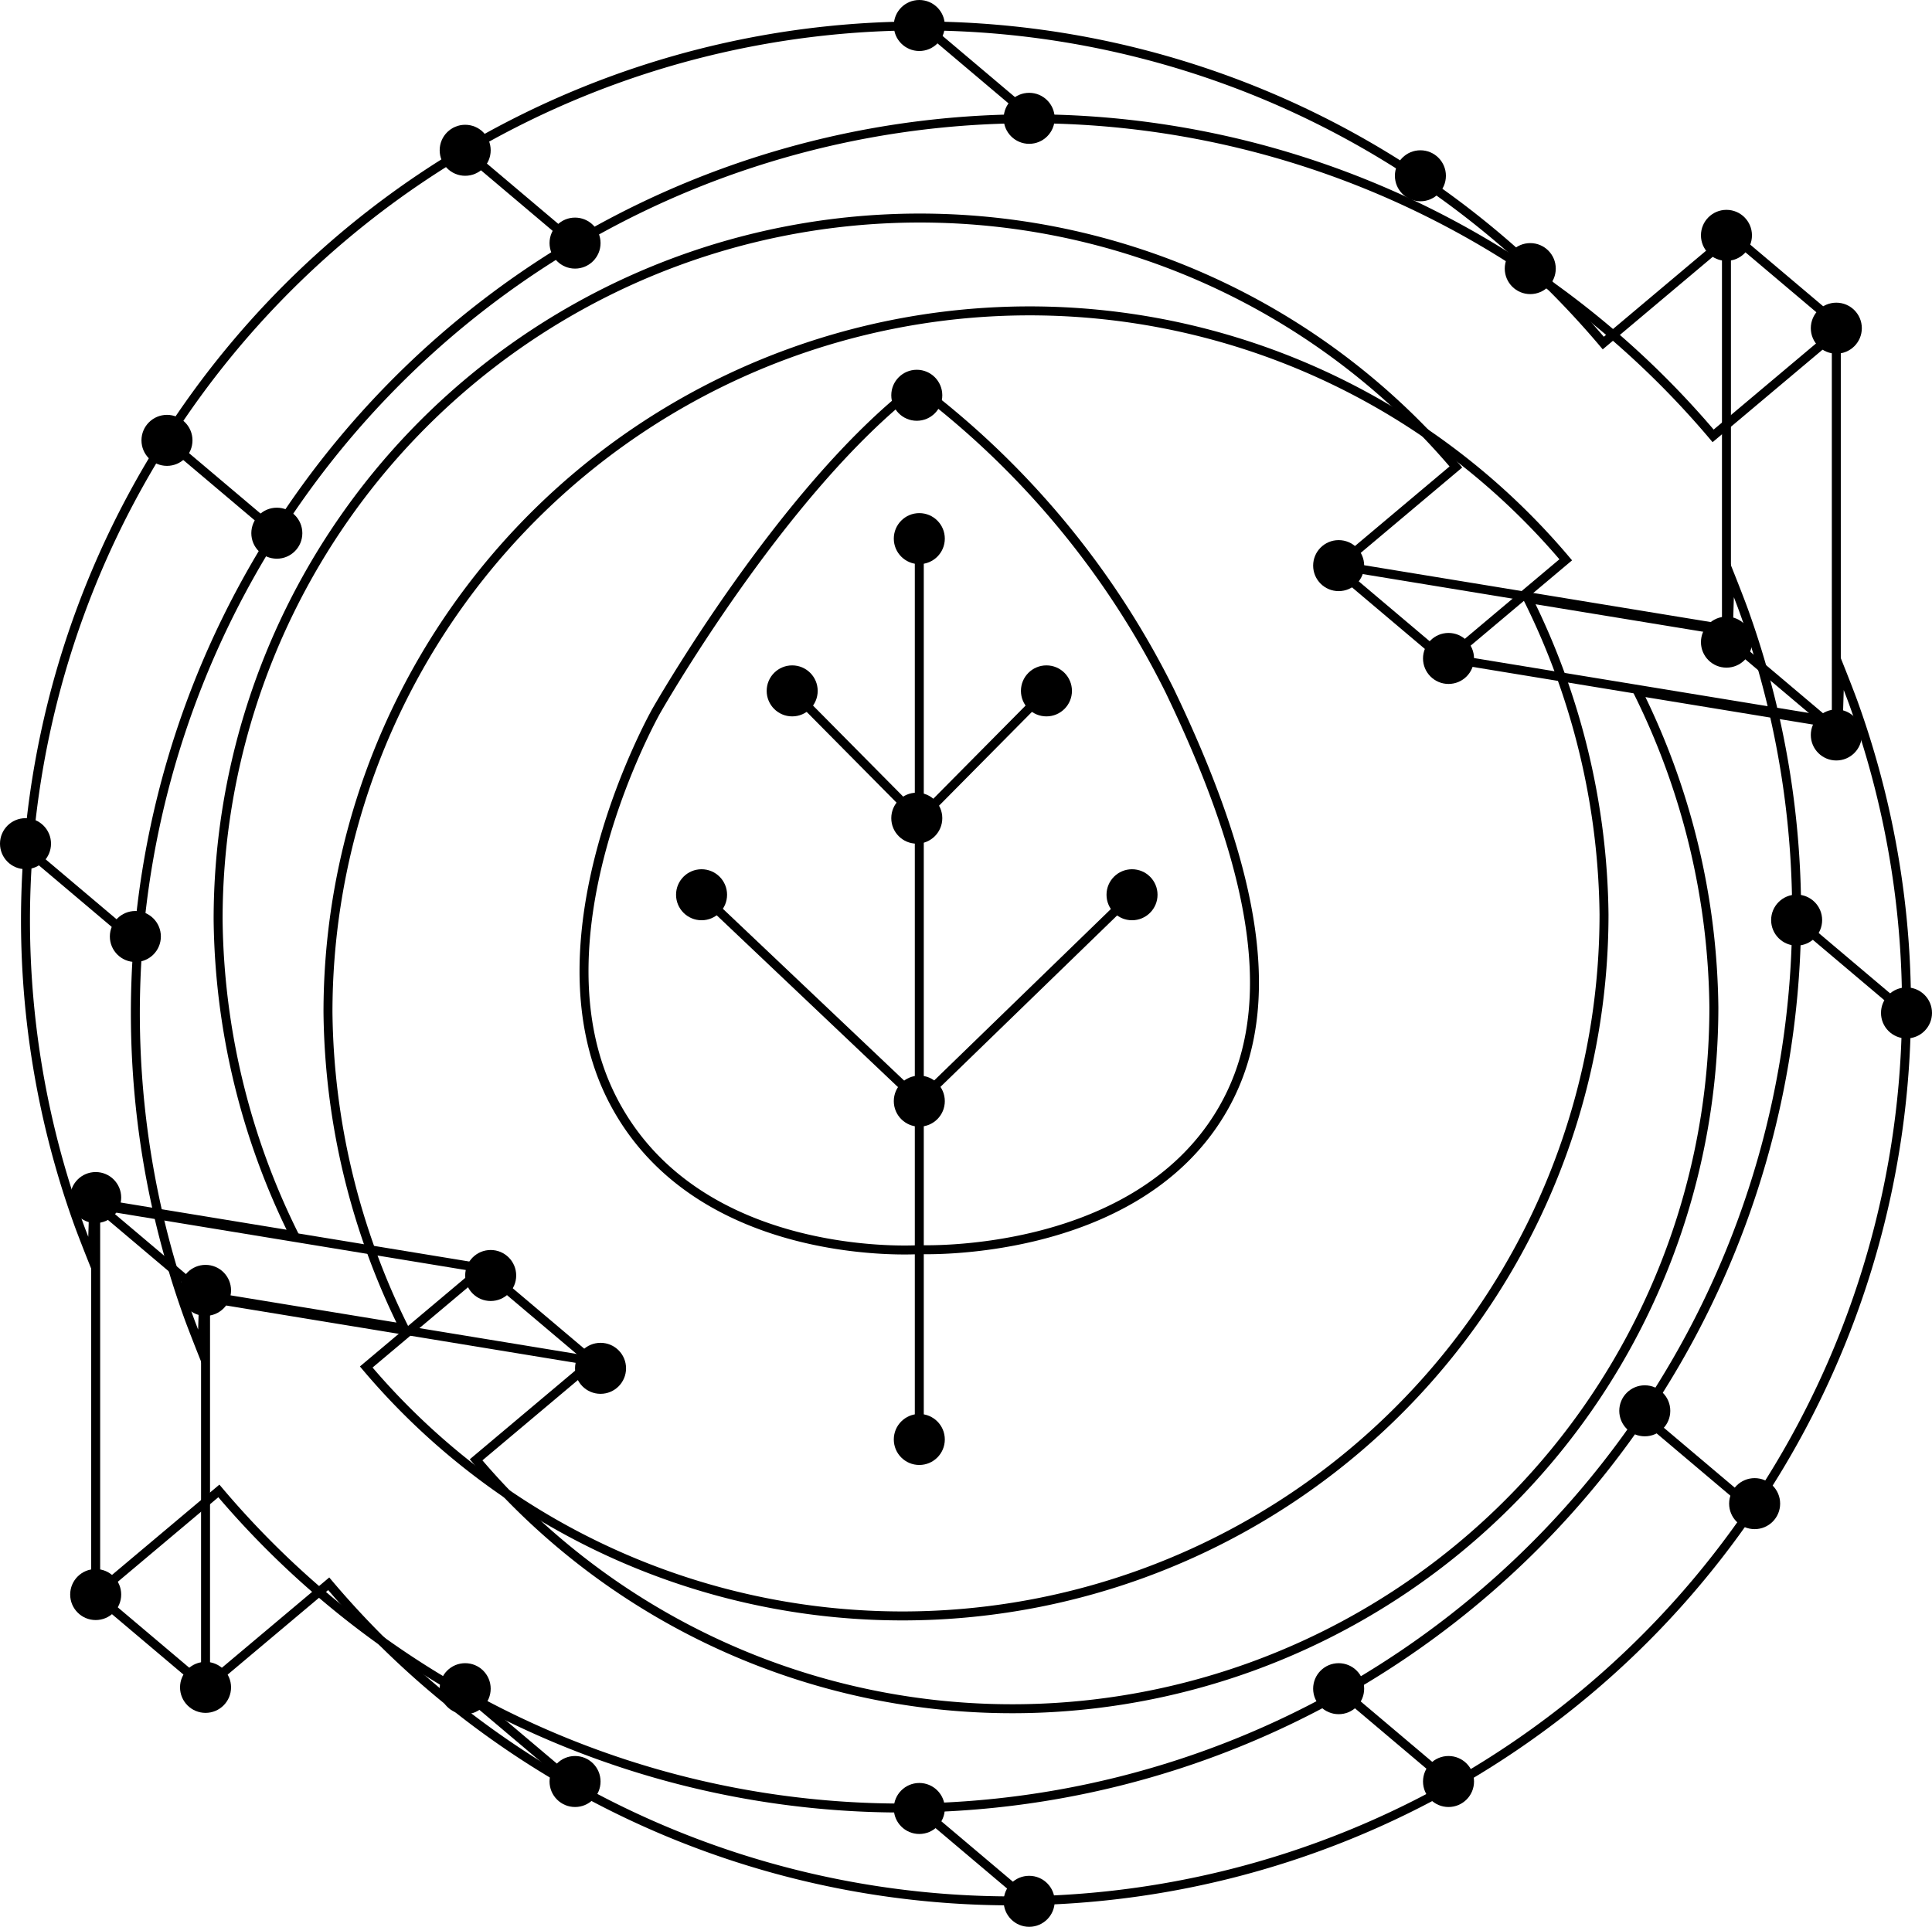 <svg xmlns="http://www.w3.org/2000/svg" width="215.49" height="214.951" viewBox="0 0 215.49 214.951">
  <g id="Grupo_30" data-name="Grupo 30" transform="translate(-2090.198 -191.102)">
    <g id="Grupo_27" data-name="Grupo 27">
      <g id="Grupo_26" data-name="Grupo 26">
        <line id="Línea_66" data-name="Línea 66" y2="100.497" transform="translate(2192.734 251.19)" fill="none" stroke="#000" stroke-miterlimit="10" stroke-width="1"/>
        <path id="Trazado_44" data-name="Trazado 44" d="M2178.555,268.176l14.179,14.32,14.18-14.32" fill="none" stroke="#000" stroke-miterlimit="10" stroke-width="1"/>
        <path id="Trazado_45" data-name="Trazado 45" d="M2168.447,290.919l24.287,23.024,23.727-23.024" fill="none" stroke="#000" stroke-miterlimit="10" stroke-width="1"/>
        <path id="Trazado_46" data-name="Trazado 46" d="M2192.735,330.509s-24.569,1.685-34.115-16.566,4.773-43.521,4.773-43.521,14.039-24.709,29.061-36.221a95.725,95.725,0,0,1,28.219,33.975c10.389,21.62,12.128,36.446,5.615,47.171-9.827,16.182-33.553,15.162-33.553,15.162" fill="none" stroke="#000" stroke-miterlimit="10" stroke-width="1"/>
        <path id="Trazado_47" data-name="Trazado 47" d="M2269.023,229.372a99.773,99.773,0,0,0-170.047,98.294c.351.968,1.112,2.909,1.492,3.863l.193-6.262,22.377,3.671a80.884,80.884,0,0,1-8.512-35.24,78.262,78.262,0,0,1,138.058-50.5l-13.076,11,43.254,7.094V217.813Z" fill="none" stroke="#000" stroke-miterlimit="10" stroke-width="1"/>
        <path id="Trazado_48" data-name="Trazado 48" d="M2114.61,357.428a99.773,99.773,0,0,0,170.046-98.294c-.351-.969-1.112-2.909-1.492-3.864l-.192,6.263-22.377-3.671a80.9,80.9,0,0,1,8.511,35.24,78.262,78.262,0,0,1-138.058,50.5l13.076-11L2100.87,325.5v43.483Z" fill="none" stroke="#000" stroke-miterlimit="10" stroke-width="1"/>
      </g>
      <circle id="Elipse_182" data-name="Elipse 182" cx="2.845" cy="2.845" r="2.845" transform="translate(2098.026 321.854)"/>
      <circle id="Elipse_183" data-name="Elipse 183" cx="2.845" cy="2.845" r="2.845" transform="translate(2142.083 330.55)"/>
      <circle id="Elipse_184" data-name="Elipse 184" cx="2.845" cy="2.845" r="2.845" transform="translate(2189.89 390.008)"/>
      <circle id="Elipse_185" data-name="Elipse 185" cx="2.845" cy="2.845" r="2.845" transform="translate(2189.89 191.102)"/>
      <circle id="Elipse_186" data-name="Elipse 186" cx="2.845" cy="2.845" r="2.845" transform="translate(2105.977 237.383)"/>
      <circle id="Elipse_187" data-name="Elipse 187" cx="2.845" cy="2.845" r="2.845" transform="translate(2090.198 282.376)"/>
      <circle id="Elipse_188" data-name="Elipse 188" cx="2.845" cy="2.845" r="2.845" transform="translate(2287.745 290.902)"/>
      <circle id="Elipse_189" data-name="Elipse 189" cx="2.845" cy="2.845" r="2.845" transform="translate(2139.238 376.644)"/>
      <circle id="Elipse_190" data-name="Elipse 190" cx="2.845" cy="2.845" r="2.845" transform="translate(2245.781 207.867)"/>
      <circle id="Elipse_191" data-name="Elipse 191" cx="2.845" cy="2.845" r="2.845" transform="translate(2139.238 205.022)"/>
      <circle id="Elipse_192" data-name="Elipse 192" cx="2.845" cy="2.845" r="2.845" transform="translate(2236.663 376.644)"/>
      <circle id="Elipse_193" data-name="Elipse 193" cx="2.845" cy="2.845" r="2.845" transform="translate(2270.807 345.645)"/>
      <circle id="Elipse_194" data-name="Elipse 194" cx="2.845" cy="2.845" r="2.845" transform="translate(2165.603 288.074)"/>
      <circle id="Elipse_195" data-name="Elipse 195" cx="2.845" cy="2.845" r="2.845" transform="translate(2175.711 265.331)"/>
      <circle id="Elipse_196" data-name="Elipse 196" cx="2.845" cy="2.845" r="2.845" transform="translate(2204.07 265.331)"/>
      <circle id="Elipse_197" data-name="Elipse 197" cx="2.845" cy="2.845" r="2.845" transform="translate(2213.616 288.074)"/>
      <circle id="Elipse_198" data-name="Elipse 198" cx="2.845" cy="2.845" r="2.845" transform="translate(2098.026 366.142)"/>
      <circle id="Elipse_199" data-name="Elipse 199" cx="2.845" cy="2.845" r="2.845" transform="translate(2189.89 348.842)"/>
      <circle id="Elipse_200" data-name="Elipse 200" cx="2.845" cy="2.845" r="2.845" transform="translate(2236.663 251.357)"/>
      <circle id="Elipse_201" data-name="Elipse 201" cx="2.845" cy="2.845" r="2.845" transform="translate(2279.917 214.512)"/>
      <circle id="Elipse_202" data-name="Elipse 202" cx="2.845" cy="2.845" r="2.845" transform="translate(2279.917 259.893)"/>
      <circle id="Elipse_203" data-name="Elipse 203" cx="2.845" cy="2.845" r="2.845" transform="translate(2189.89 311.098)"/>
      <circle id="Elipse_204" data-name="Elipse 204" cx="2.845" cy="2.845" r="2.845" transform="translate(2189.609 279.531)"/>
      <circle id="Elipse_205" data-name="Elipse 205" cx="2.845" cy="2.845" r="2.845" transform="translate(2189.89 248.345)"/>
      <circle id="Elipse_206" data-name="Elipse 206" cx="2.845" cy="2.845" r="2.845" transform="translate(2189.609 232.353)"/>
    </g>
    <g id="Grupo_29" data-name="Grupo 29">
      <g id="Grupo_28" data-name="Grupo 28">
        <path id="Trazado_49" data-name="Trazado 49" d="M2281.276,239.727a99.773,99.773,0,0,0-170.046,98.294c.351.969,1.112,2.909,1.491,3.864l.193-6.262,22.377,3.67a80.9,80.9,0,0,1-8.511-35.24,78.262,78.262,0,0,1,138.057-50.5l-13.076,11,43.254,7.094V228.168Z" fill="none" stroke="#000" stroke-miterlimit="10" stroke-width="1"/>
        <path id="Trazado_50" data-name="Trazado 50" d="M2126.863,367.784a99.773,99.773,0,0,0,170.046-98.295c-.35-.968-1.111-2.909-1.491-3.863l-.193,6.262-22.377-3.67a80.889,80.889,0,0,1,8.511,35.239,78.262,78.262,0,0,1-138.057,50.5l13.076-11-43.254-7.1v43.483Z" fill="none" stroke="#000" stroke-miterlimit="10" stroke-width="1"/>
      </g>
      <circle id="Elipse_207" data-name="Elipse 207" cx="2.845" cy="2.845" r="2.845" transform="translate(2110.279 332.209)"/>
      <circle id="Elipse_208" data-name="Elipse 208" cx="2.845" cy="2.845" r="2.845" transform="translate(2154.336 340.905)"/>
      <circle id="Elipse_209" data-name="Elipse 209" cx="2.845" cy="2.845" r="2.845" transform="translate(2202.144 400.364)"/>
      <circle id="Elipse_210" data-name="Elipse 210" cx="2.845" cy="2.845" r="2.845" transform="translate(2202.144 201.457)"/>
      <circle id="Elipse_211" data-name="Elipse 211" cx="2.845" cy="2.845" r="2.845" transform="translate(2118.23 247.739)"/>
      <circle id="Elipse_212" data-name="Elipse 212" cx="2.845" cy="2.845" r="2.845" transform="translate(2102.451 292.731)"/>
      <circle id="Elipse_213" data-name="Elipse 213" cx="2.845" cy="2.845" r="2.845" transform="translate(2299.999 301.257)"/>
      <circle id="Elipse_214" data-name="Elipse 214" cx="2.845" cy="2.845" r="2.845" transform="translate(2151.492 386.999)"/>
      <circle id="Elipse_215" data-name="Elipse 215" cx="2.845" cy="2.845" r="2.845" transform="translate(2258.034 218.222)"/>
      <circle id="Elipse_216" data-name="Elipse 216" cx="2.845" cy="2.845" r="2.845" transform="translate(2151.492 215.377)"/>
      <circle id="Elipse_217" data-name="Elipse 217" cx="2.845" cy="2.845" r="2.845" transform="translate(2248.917 386.999)"/>
      <circle id="Elipse_218" data-name="Elipse 218" cx="2.845" cy="2.845" r="2.845" transform="translate(2283.06 356)"/>
      <circle id="Elipse_219" data-name="Elipse 219" cx="2.845" cy="2.845" r="2.845" transform="translate(2110.279 376.497)"/>
      <circle id="Elipse_220" data-name="Elipse 220" cx="2.845" cy="2.845" r="2.845" transform="translate(2248.917 261.712)"/>
      <circle id="Elipse_221" data-name="Elipse 221" cx="2.845" cy="2.845" r="2.845" transform="translate(2292.171 224.868)"/>
      <circle id="Elipse_222" data-name="Elipse 222" cx="2.845" cy="2.845" r="2.845" transform="translate(2292.171 270.249)"/>
    </g>
    <line id="Línea_67" data-name="Línea 67" x2="12.254" y2="10.355" transform="translate(2100.87 368.987)" fill="none" stroke="#000" stroke-miterlimit="10" stroke-width="1"/>
    <line id="Línea_68" data-name="Línea 68" x2="12.254" y2="10.355" transform="translate(2102.014 326.352)" fill="none" stroke="#000" stroke-miterlimit="10" stroke-width="1"/>
    <line id="Línea_69" data-name="Línea 69" x2="12.254" y2="10.355" transform="translate(2144.928 333.395)" fill="none" stroke="#000" stroke-miterlimit="10" stroke-width="1"/>
    <line id="Línea_70" data-name="Línea 70" x2="12.254" y2="10.355" transform="translate(2093.042 285.724)" fill="none" stroke="#000" stroke-miterlimit="10" stroke-width="1"/>
    <line id="Línea_71" data-name="Línea 71" x2="12.254" y2="10.355" transform="translate(2108.821 240.228)" fill="none" stroke="#000" stroke-miterlimit="10" stroke-width="1"/>
    <line id="Línea_72" data-name="Línea 72" x2="12.254" y2="10.355" transform="translate(2141.123 207.147)" fill="none" stroke="#000" stroke-miterlimit="10" stroke-width="1"/>
    <line id="Línea_73" data-name="Línea 73" x2="12.254" y2="10.355" transform="translate(2194.029 194.667)" fill="none" stroke="#000" stroke-miterlimit="10" stroke-width="1"/>
    <line id="Línea_74" data-name="Línea 74" x2="12.254" y2="10.355" transform="translate(2141.646 379.488)" fill="none" stroke="#000" stroke-miterlimit="10" stroke-width="1"/>
    <line id="Línea_75" data-name="Línea 75" x2="12.254" y2="10.355" transform="translate(2192.729 392.853)" fill="none" stroke="#000" stroke-miterlimit="10" stroke-width="1"/>
    <line id="Línea_76" data-name="Línea 76" x2="12.254" y2="10.355" transform="translate(2239.508 379.488)" fill="none" stroke="#000" stroke-miterlimit="10" stroke-width="1"/>
    <line id="Línea_77" data-name="Línea 77" x2="12.254" y2="10.355" transform="translate(2273.79 349.354)" fill="none" stroke="#000" stroke-miterlimit="10" stroke-width="1"/>
    <line id="Línea_78" data-name="Línea 78" x2="12.254" y2="10.355" transform="translate(2290.59 293.764)" fill="none" stroke="#000" stroke-miterlimit="10" stroke-width="1"/>
    <line id="Línea_79" data-name="Línea 79" x2="12.254" y2="10.355" transform="translate(2282.762 262.224)" fill="none" stroke="#000" stroke-miterlimit="10" stroke-width="1"/>
    <line id="Línea_80" data-name="Línea 80" x2="12.254" y2="10.355" transform="translate(2239.508 254.716)" fill="none" stroke="#000" stroke-miterlimit="10" stroke-width="1"/>
    <line id="Línea_81" data-name="Línea 81" x2="12.254" y2="10.355" transform="translate(2283.413 217.357)" fill="none" stroke="#000" stroke-miterlimit="10" stroke-width="1"/>
  </g>
</svg>
